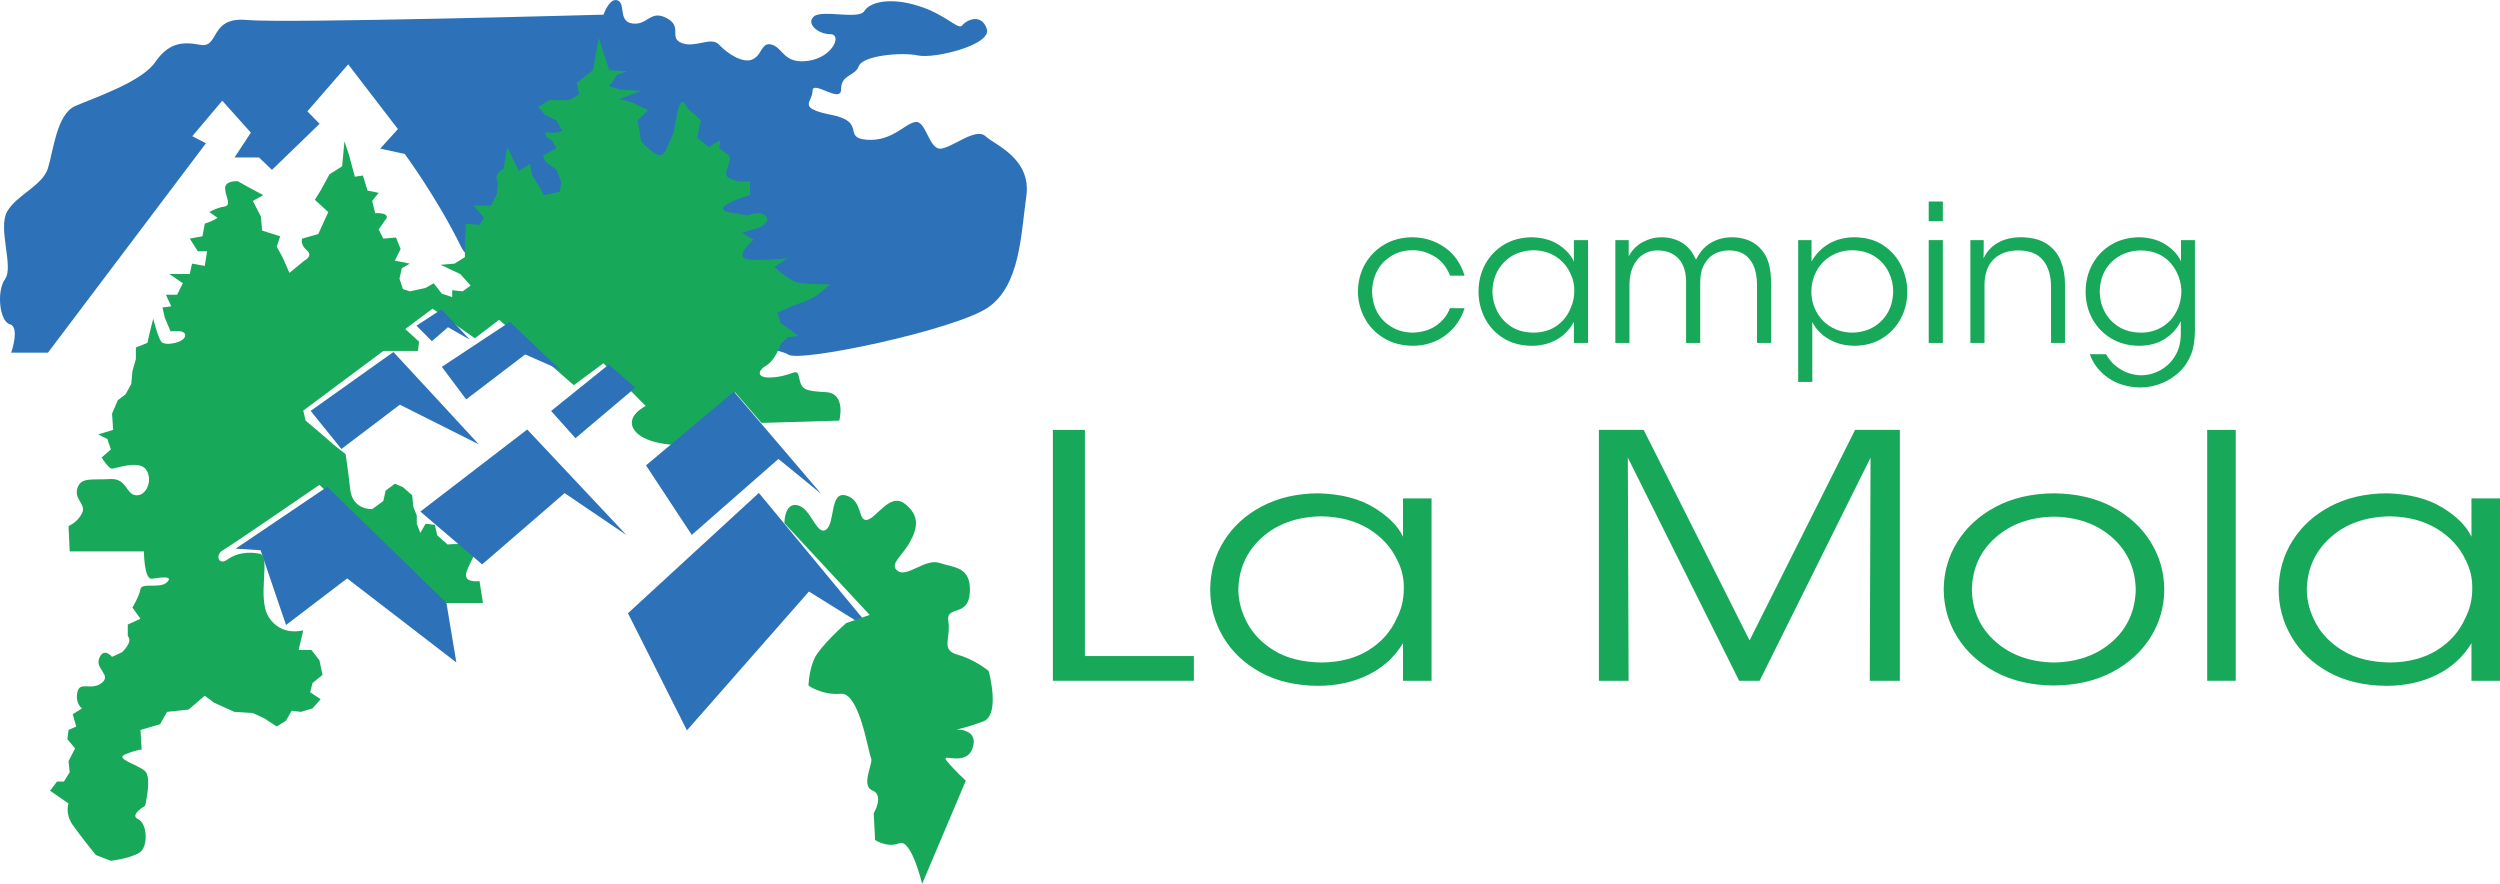 <?xml version="1.0" encoding="utf-8"?>
<!-- Generator: Adobe Illustrator 16.0.0, SVG Export Plug-In . SVG Version: 6.00 Build 0)  -->
<!DOCTYPE svg PUBLIC "-//W3C//DTD SVG 1.1//EN" "http://www.w3.org/Graphics/SVG/1.1/DTD/svg11.dtd">
<svg version="1.1" id="Capa_1" xmlns="http://www.w3.org/2000/svg" xmlns:xlink="http://www.w3.org/1999/xlink" x="0px" y="0px"
	 width="517.693px" height="183.03px" viewBox="0 0 517.693 183.03" enable-background="new 0 0 517.693 183.03"
	 xml:space="preserve">
<g>
	<path fill-rule="evenodd" clip-rule="evenodd" fill="#2D72B9" d="M46.026,20.855l-6.203,7.348l2.819,1.469L9.936,73.025H2.323
		c0,0,1.834-5.326-0.282-5.878c-2.116-0.552-2.821-6.798-0.988-9.37c1.834-2.572-1.549-10.469,0.424-13.96
		c1.974-3.492,7.331-5.329,8.458-9.002c1.127-3.673,1.831-11.203,5.639-12.857c3.807-1.655,13.675-4.961,16.495-9.003
		c2.819-4.041,5.499-4.408,9.446-3.673s1.831-5.878,9.586-5.143c7.754,0.735,73.872-1.102,73.872-1.102s1.27-3.674,2.961-2.939
		c1.692,0.735,0,4.408,3.102,4.776c3.101,0.367,3.665-2.939,7.048-1.102c3.384,1.836,0.282,4.041,3.102,5.143
		s6.062-1.47,7.754,0.367c1.692,1.837,5.075,4.042,7.049,2.939c1.974-1.102,1.691-3.674,3.947-2.939s2.398,4.042,7.473,3.307
		c5.075-0.735,7.048-5.511,4.511-5.511s-5.074-2.204-3.383-3.674c1.691-1.469,9.304,0.735,10.432-1.102s5.217-2.939,11.138-1.102
		s8.319,5.143,9.165,4.041s3.947-2.571,5.075,0.735c1.127,3.306-10.856,6.245-14.239,5.51c-3.384-0.735-11.42,0-12.266,2.204
		s-3.665,1.652-3.665,4.777c0,3.124-5.921-2.022-5.921,0.367s-3.383,3.491,3.947,4.96c7.33,1.47,2.113,4.776,7.33,5.143
		c5.217,0.368,7.755-3.306,10.01-3.673c2.256-0.368,2.819,5.878,5.357,5.51c2.537-0.367,7.19-4.408,9.164-2.571
		c1.974,1.836,9.586,4.59,8.458,12.491c-1.128,7.899-1.267,18.368-7.895,22.962c-6.626,4.593-39.332,11.573-41.447,9.736
		c-2.116-1.837-62.735-12.123-67.67-22.228S83.809,31.876,83.809,31.876l-5.075-1.102l3.666-4.041l-10.292-13.41l-8.458,9.736
		l2.537,2.571l-9.868,9.551l-2.68-2.57h-5.075l3.383-5.144L46.026,20.855z"/>
	<path fill-rule="evenodd" clip-rule="evenodd" fill="#18A85A" d="M49.254,37.532c0,0-2.87-0.239-2.63,1.674
		c0.239,1.913,1.351,3.348-0.239,3.587c-1.59,0.239-3.025,1.112-3.025,1.112l1.674,1.195c-0.957,0.718-2.631,1.196-2.631,1.196
		l-0.478,2.631l-2.631,0.479l1.674,2.63h1.913l-0.479,3.026l-2.63-0.479l-0.478,2.152h-4.221l2.787,1.914l-1.196,2.391h-2.308
		l1.112,2.392l-1.83,0.239l0.479,2.068l1.195,2.87c0,0,3.265-0.479,3.025,0.957c-0.239,1.434-4.22,2.152-4.938,1.195
		c-0.718-0.956-1.674-4.782-1.674-4.782l-0.718,2.87l-0.478,2.151l-2.392,0.957v2.391l-0.717,2.548l-0.239,2.63l-1.196,2.152
		l-1.59,1.196l-1.196,2.785l0.239,3.348l-3.109,0.957l1.913,0.957l0.718,2.15l-1.914,1.675c0,0,1.435,2.308,2.152,2.308
		s5.656-1.912,7.09,0.238c1.435,2.153,0,5.501-2.152,5.263c-2.152-0.239-1.83-3.588-5.416-3.349
		c-3.587,0.239-5.979-0.479-6.696,1.914c-0.717,2.391,1.914,3.264,0.957,5.177c-0.957,1.913-2.786,2.63-2.786,2.63l0.239,5.262
		h15.376c0,0,0,5.895,1.674,5.655c1.674-0.239,4.543-0.718,3.108,0.718c-1.435,1.434-5.261,0-5.5,1.434
		c-0.239,1.436-1.674,3.826-1.674,3.826l1.674,2.309l-2.63,1.195v2.391c1.196,1.196-1.196,3.348-1.196,3.348l-2.068,0.957
		c0,0-1.674-2.068-2.631,0.239c-0.956,2.308,2.631,3.503,0.479,5.177c-2.152,1.675-4.543-0.479-5.022,1.914
		c-0.478,2.391,0.957,3.348,0.957,3.348l-1.914,1.195l0.718,2.547l-1.59,0.717l-0.239,1.914l1.59,1.912l-1.351,2.631l0.239,2.308
		l-1.196,1.913h-1.435l-1.435,1.913l3.826,2.631c0,0-0.801,2.068,0.873,4.46c1.674,2.391,4.783,6.218,4.783,6.218l3.109,1.194
		c0,0,3.981-0.479,5.895-1.673c1.913-1.196,1.674-6.062-0.239-6.935c-1.913-0.874,1.435-2.786,1.435-2.786s1.435-5.823,0-7.175
		c-1.435-1.351-6.457-2.547-4.065-3.503c2.391-0.956,3.348-0.956,3.348-0.956l-0.239-4.066l4.065-1.195l1.435-2.547l4.46-0.479
		l3.348-2.869l1.913,1.435l4.221,1.913l3.827,0.24l2.391,1.111l2.546,1.674l1.914-1.195l1.196-2.068l1.913,0.238l2.391-0.717
		l1.674-1.914l-2.152-1.434l0.479-1.914l2.068-1.674l-0.634-3.025l-1.674-2.152h-2.63l0.956-4.064c0,0-4.459,1.352-7.09-2.631
		c-2.63-3.98,0.479-12.745-1.913-13.224c-2.391-0.478-4.866-0.155-6.696,1.196c-1.83,1.351-2.63-0.957-0.956-1.914
		c1.673-0.956,20.003-13.547,20.003-13.547l25.576,24.463h8.286l-0.718-4.543c0,0-3.025,0.479-2.786-1.435
		c0.239-1.913,3.587-5.895,0.957-6.134c-2.631-0.239-4.783,0-4.783,0l-2.152-1.914l-0.478-2.151l-1.913-0.239l-1.112,1.913
		l-0.717-1.913v-1.673l-0.717-1.83l-0.239-2.391l-1.913-1.675l-1.674-0.717l-1.913,1.435l-0.478,2.151l-2.308,1.675
		c0,0-4.066,0.239-4.544-4.065c-0.479-4.305-0.957-7.33-0.957-7.33l-2.152-1.674l-3.025-2.63l-3.109-2.63l-0.479-2.069
		l16.573-12.351h7.174l0.239-1.914l-2.869-2.63l5.655-4.221l8.765,6.133l5.022-3.826l15.46,13.547l6.133-4.544l8.764,8.849
		c0,0-4.304,2.068-2.391,4.938c1.913,2.869,8.13,3.108,8.13,3.108l12.746-10.916l5.5,6.374l16.094-0.479
		c0,0,1.519-5.656-2.786-5.896c-4.305-0.239-5.022-0.478-5.5-2.87c-0.479-2.391-0.873-0.717-4.938-0.238
		c-4.065,0.478-3.827-1.279-1.913-2.392c1.913-1.112,3.025-4.46,3.025-4.46l1.435-1.434l2.152-0.239
		c-1.435-1.196-3.587-2.631-3.587-2.631l-0.718-2.152l2.87-1.351l3.348-1.196l2.152-1.196l2.547-2.151c0,0-5.656,0-7.09-0.479
		c-1.435-0.479-4.46-3.108-4.46-3.108l2.786-1.83c0,0-8.525,0.957-9.243-0.239c-0.717-1.196,2.152-3.586,2.152-3.586l-2.392-1.435
		l3.826-1.196c0,0,2.392-1.279,0.957-2.391c-1.435-1.112-3.587,0-3.587,0l-4.065-0.717c0,0-2.152-0.395-0.239-1.591
		c1.913-1.196,4.783-1.913,4.783-1.913v-2.87c0,0-2.152,0.239-3.349-0.239c-1.195-0.478-2.151-0.562-1.195-2.869
		c0.956-2.307-0.239-2.546-0.239-2.546l-1.591-1.196l0.239-1.674l-2.392,1.435l-2.391-1.914l0.717-3.586l-1.435-1.435
		c0,0-0.957-0.395-1.913-2.068c-0.957-1.674-1.674,2.786-1.674,2.786l-0.634,3.348l-1.195,2.631c0,0-0.478,1.914-1.674,1.914
		s-3.827-2.87-3.827-2.87l-0.718-4.304l2.153-2.153l-3.348-1.59l-2.547-0.717l4.46-1.674l-4.221-0.239l-2.391-0.716l1.673-2.392
		l2.069-0.717l-3.742-0.239l-2.152-6.612l-1.196,6.612l-3.348,2.631l0.478,2.391l-2.068,1.196h-4.066l-2.391,1.435l1.434,1.59
		l2.392,1.196l1.196,2.151c-1.674,0.718-3.349,0.239-3.349,0.239c-0.478,1.196,1.196,1.674,1.196,1.674l0.957,1.674l-2.63,1.435
		c-0.478,0.716,0.956,1.829,0.956,1.829l1.674,1.196l0.957,2.391l-0.239,2.153l-3.348,0.717l-0.717-1.435l-1.674-2.63l-0.479-2.392
		l-2.307,1.435l-2.392-4.938l-0.717,4.46c-2.391,1.196-1.196,2.869-1.196,2.869l-0.239,2.392l-1.196,2.391h-3.587l2.152,2.546
		l-0.957,1.435l-2.786-0.239l-0.239,3.588v3.347l-2.152,1.352l-2.87,0.239l4.065,1.913l2.152,2.392l-1.674,1.195l-2.152-0.239v1.435
		l-2.152-0.718l-1.674-2.151l-1.674,0.956l-3.265,0.718l-1.435-0.479l-0.717-2.152l0.478-2.152l1.674-0.956l-3.109-0.634
		l1.196-2.392l-0.957-2.391l-2.63,0.239l-0.957-1.914l1.674-2.392c0.239-1.195-2.392-0.956-2.392-0.956l-0.633-2.547l1.351-1.674
		l-2.308-0.478l-0.957-3.108l-1.674,0.239l-1.196-4.46l-0.956-2.87l-0.479,5.177l-2.63,1.674l-1.83,3.348l-1.195,1.913l2.786,2.547
		l-2.068,4.543l-3.348,0.957c0,0-0.478,1.196,0.957,2.391c1.435,1.196-0.479,2.152-0.479,2.152l-3.108,2.546l-1.435-3.264
		l-1.196-2.151l0.718-2.153l-3.743-1.196l-0.239-2.869l-1.673-3.265l2.152-1.195l-3.108-1.674L49.254,37.532z"/>
	<polygon fill-rule="evenodd" clip-rule="evenodd" fill="#2D72B9" points="48.792,113.615 67.767,100.801 92.445,124.845 
		94.504,137.184 71.885,119.777 59.23,129.423 53.96,113.945 	"/>
	<polygon fill-rule="evenodd" clip-rule="evenodd" fill="#2D72B9" points="87.05,105.931 99.835,116.877 116.922,102.116 
		129.708,110.786 109.177,88.937 	"/>
	<polygon fill-rule="evenodd" clip-rule="evenodd" fill="#2D72B9" points="70.698,92.972 64.326,85.086 81.47,72.889 99.145,92.009 
		82.797,83.803 	"/>
	<polygon fill-rule="evenodd" clip-rule="evenodd" fill="#2D72B9" points="91.491,75.965 105.563,66.657 116.07,76.607 
		108.75,73.397 96.536,82.705 	"/>
	<polygon fill-rule="evenodd" clip-rule="evenodd" fill="#2D72B9" points="114.122,85.1 126.083,75.47 131.544,80.285 
		119.167,90.739 	"/>
	<polygon fill-rule="evenodd" clip-rule="evenodd" fill="#2D72B9" points="133.771,96.366 151.977,81.097 170.062,102.276 
		161.192,95.036 143.251,110.764 	"/>
	<polygon fill-rule="evenodd" clip-rule="evenodd" fill="#2D72B9" points="130.035,126.986 157.141,102.073 180.936,130.837 
		167.509,122.493 142.249,151.243 	"/>
	<polygon fill-rule="evenodd" clip-rule="evenodd" fill="#2D72B9" points="89.431,70.65 92.768,67.761 97.281,70.33 91.44,64.049 
		86.245,67.44 	"/>
	<path fill-rule="evenodd" clip-rule="evenodd" fill="#18A85A" d="M162.424,108.33c0,0,0-4.374,2.784-3.701
		c2.783,0.672,3.896,6.393,5.844,5.047c1.949-1.346,0.695-8.076,4.175-7.065c3.48,1.009,2.367,5.383,4.315,5.046
		c1.948-0.336,4.732-5.72,7.793-3.364c3.062,2.354,2.783,4.88,1.113,7.908s-4.453,4.71-2.504,6.057
		c1.948,1.346,5.704-2.692,8.628-1.683c2.923,1.01,6.542,0.673,6.263,6.057c-0.279,5.383-5.01,2.521-4.453,6.057
		c0.557,3.533-1.671,5.889,1.948,6.898c3.618,1.01,6.401,3.365,6.401,3.365s2.505,9.084-1.113,10.43
		c-3.618,1.346-5.566,1.682-5.566,1.682s4.731-0.166,3.34,3.872c-1.392,4.038-6.958,0.673-5.289,2.691s3.896,4.037,3.896,4.037
		l-9.046,21.367c0,0-2.227-9.421-4.732-8.411c-2.505,1.009-5.01-0.673-5.01-0.673l-0.279-5.554c0,0,2.228-3.701-0.278-4.71
		s0.278-5.721-0.279-6.729c-0.557-1.01-2.367-13.629-6.263-13.292s-6.68-1.683-6.68-1.683s0-2.691,1.113-5.383
		s6.68-7.572,6.68-7.572l4.872-1.682L162.424,108.33z"/>
</g>
<g>
	<path fill-rule="evenodd" clip-rule="evenodd" fill="#18A85A" d="M300.239,63.815c-0.464,1.333-1.355,2.496-2.672,3.484
		s-2.999,1.516-5.048,1.584c-2.358-0.041-4.331-0.83-5.918-2.371c-1.586-1.541-2.412-3.587-2.475-6.141
		c0.013-1.243,0.236-2.4,0.674-3.47c0.437-1.07,1.018-1.96,1.741-2.668c0.874-0.828,1.788-1.439,2.741-1.832
		c0.953-0.394,2.046-0.588,3.276-0.584c1.554-0.006,3.048,0.422,4.483,1.281c1.435,0.861,2.515,2.189,3.236,3.986h3.009
		c-0.794-2.566-2.186-4.531-4.178-5.893c-1.99-1.362-4.214-2.049-6.67-2.061c-2.17,0.022-4.098,0.527-5.781,1.515
		c-1.684,0.987-3.009,2.325-3.977,4.012c-0.967,1.687-1.46,3.591-1.48,5.713c0.008,1.933,0.463,3.749,1.364,5.446
		c0.902,1.699,2.203,3.08,3.905,4.146c1.702,1.064,3.757,1.613,6.167,1.646c2.591-0.043,4.831-0.777,6.721-2.205
		c1.889-1.426,3.198-3.291,3.929-5.589H300.239z"/>
	<path fill-rule="evenodd" clip-rule="evenodd" fill="#18A85A" d="M309.049,60.371c0.046-2.437,0.845-4.455,2.396-6.059
		s3.576-2.436,6.078-2.495c1.897,0.03,3.519,0.515,4.866,1.455c1.348,0.941,2.325,2.158,2.935,3.652
		c0.239,0.52,0.416,1.066,0.53,1.644c0.115,0.578,0.162,1.165,0.144,1.763c0,0.578-0.06,1.154-0.179,1.727
		c-0.118,0.574-0.297,1.121-0.534,1.639c-0.587,1.533-1.541,2.773-2.861,3.722c-1.319,0.949-2.927,1.436-4.821,1.465
		c-1.95-0.033-3.555-0.48-4.813-1.344c-1.26-0.861-2.194-1.938-2.807-3.226c-0.612-1.289-0.924-2.59-0.933-3.902V60.371z
		 M328.843,49.724h-2.925v4.474c-0.529-1.27-1.54-2.417-3.034-3.441c-1.494-1.024-3.387-1.566-5.678-1.626
		c-2.181,0.023-4.098,0.531-5.75,1.523c-1.651,0.993-2.942,2.333-3.873,4.021c-0.931,1.689-1.403,3.588-1.419,5.696
		c0.008,1.983,0.448,3.823,1.322,5.518c0.874,1.695,2.133,3.064,3.776,4.109c1.645,1.043,3.625,1.58,5.943,1.611
		c1.922-0.008,3.642-0.438,5.157-1.289c1.517-0.854,2.701-2.084,3.555-3.693v4.389h2.925V49.724z"/>
	<path fill-rule="evenodd" clip-rule="evenodd" fill="#18A85A" d="M334.5,71.016h2.926V59.14c0.002-1.122,0.125-2.103,0.37-2.938
		s0.598-1.559,1.056-2.168c0.445-0.65,1.059-1.181,1.841-1.593s1.673-0.607,2.674-0.584c1.086,0.025,2.013,0.232,2.782,0.624
		c0.77,0.391,1.398,0.935,1.891,1.633c0.415,0.633,0.714,1.344,0.896,2.133c0.183,0.787,0.253,1.765,0.214,2.934v11.835h2.924V59.18
		c-0.015-1.176,0.064-2.141,0.233-2.895c0.17-0.754,0.514-1.492,1.034-2.212c0.512-0.733,1.182-1.286,2.011-1.658
		c0.828-0.372,1.716-0.559,2.663-0.56c1.005,0.005,1.855,0.164,2.55,0.475c0.694,0.312,1.257,0.747,1.688,1.306
		c0.604,0.702,1.021,1.537,1.253,2.505s0.343,2.021,0.331,3.156v11.717h2.925V59.18c0.016-1.859-0.153-3.416-0.509-4.672
		c-0.354-1.254-0.988-2.336-1.901-3.245c-0.744-0.746-1.611-1.289-2.604-1.629c-0.992-0.341-2.038-0.509-3.139-0.504
		c-1.197,0.007-2.298,0.219-3.302,0.637c-1.004,0.417-1.857,0.995-2.56,1.734c-0.391,0.419-0.708,0.826-0.95,1.216
		c-0.242,0.39-0.44,0.738-0.593,1.039c-0.075-0.161-0.252-0.491-0.528-0.99c-0.278-0.497-0.562-0.907-0.855-1.226
		c-0.762-0.844-1.642-1.458-2.642-1.843c-1-0.385-2.06-0.574-3.179-0.568c-1.253-0.003-2.509,0.319-3.768,0.969
		c-1.258,0.648-2.246,1.644-2.964,2.984v-3.36H334.5V71.016z"/>
	<path fill-rule="evenodd" clip-rule="evenodd" fill="#18A85A" d="M392.038,60.371c-0.053,2.485-0.867,4.512-2.44,6.083
		c-1.572,1.568-3.584,2.379-6.033,2.43c-1.196-0.008-2.309-0.221-3.336-0.645c-1.028-0.422-1.922-1.012-2.683-1.771
		c-0.778-0.779-1.38-1.683-1.807-2.716c-0.427-1.031-0.643-2.146-0.648-3.34c0.008-1.215,0.221-2.341,0.639-3.377
		c0.418-1.035,0.997-1.943,1.736-2.722c0.779-0.779,1.677-1.389,2.698-1.827c1.021-0.438,2.128-0.661,3.321-0.668
		c1.913,0.031,3.503,0.471,4.77,1.318s2.214,1.918,2.842,3.211c0.629,1.292,0.942,2.62,0.941,3.984V60.371z M372.363,79.089h2.926
		v-8.074v-4.35c0.332,0.758,0.886,1.514,1.661,2.266c0.775,0.754,1.758,1.383,2.946,1.889c1.189,0.506,2.57,0.77,4.144,0.789
		c2.216-0.027,4.14-0.553,5.771-1.574c1.63-1.021,2.893-2.373,3.788-4.053c0.896-1.681,1.351-3.526,1.363-5.533
		c-0.002-1.873-0.415-3.667-1.239-5.381c-0.824-1.715-2.046-3.124-3.666-4.228c-1.621-1.103-3.627-1.673-6.018-1.711
		c-2.048,0.016-3.824,0.468-5.331,1.354s-2.7,2.108-3.578,3.669v-4.43h-2.768V79.089z"/>
	<path fill-rule="evenodd" clip-rule="evenodd" fill="#18A85A" d="M399.393,71.016h2.924V49.724h-2.924V71.016z M399.393,45.8h2.924
		v-4.072h-2.924V45.8z"/>
	<path fill-rule="evenodd" clip-rule="evenodd" fill="#18A85A" d="M408.019,71.016h2.925V58.982c0.014-2.233,0.619-3.971,1.816-5.21
		c1.197-1.24,2.901-1.878,5.113-1.916c2.383-0.003,4.123,0.687,5.224,2.068c1.099,1.383,1.642,3.24,1.627,5.572v11.519h2.886V58.903
		c0.012-1.752-0.271-3.359-0.85-4.82c-0.578-1.463-1.523-2.642-2.837-3.535c-1.312-0.896-3.065-1.367-5.257-1.417
		c-1.917-0.025-3.559,0.351-4.926,1.126c-1.367,0.776-2.365,1.864-2.995,3.264c0.02-0.706,0.031-1.368,0.035-1.986
		c0.005-0.618,0.006-1.221,0.005-1.811h-2.767V71.016z"/>
	<path fill-rule="evenodd" clip-rule="evenodd" fill="#18A85A" d="M434.806,60.331c0.061-2.536,0.89-4.572,2.484-6.107
		c1.596-1.536,3.592-2.325,5.989-2.367c1.523,0.018,2.823,0.3,3.901,0.847c1.077,0.547,1.941,1.254,2.593,2.124
		c0.67,0.866,1.161,1.787,1.476,2.762c0.312,0.975,0.468,1.916,0.465,2.822c-0.025,1.176-0.242,2.277-0.653,3.305
		c-0.411,1.029-0.985,1.931-1.723,2.712c-0.756,0.777-1.639,1.381-2.648,1.807c-1.009,0.426-2.118,0.643-3.331,0.648
		c-1.838-0.025-3.393-0.441-4.663-1.248c-1.271-0.807-2.236-1.854-2.896-3.14c-0.659-1.285-0.99-2.66-0.994-4.124V60.331z
		 M454.52,49.724h-2.885v4.394c-0.617-1.353-1.68-2.511-3.188-3.475c-1.507-0.964-3.322-1.469-5.443-1.512
		c-2.183,0.021-4.105,0.524-5.77,1.507c-1.665,0.984-2.969,2.322-3.912,4.014s-1.423,3.612-1.44,5.759
		c0.015,2.069,0.482,3.947,1.405,5.63c0.923,1.684,2.214,3.027,3.877,4.027c1.661,1.004,3.607,1.518,5.84,1.541
		c2.065-0.023,3.824-0.5,5.276-1.424c1.451-0.924,2.557-2.15,3.316-3.678v2.73c-0.027,1.773-0.437,3.291-1.229,4.553
		c-0.793,1.26-1.812,2.227-3.06,2.899c-1.246,0.674-2.562,1.012-3.948,1.02c-0.688,0.005-1.449-0.115-2.281-0.356
		c-0.833-0.243-1.643-0.64-2.431-1.188c-0.628-0.441-1.144-0.906-1.549-1.392c-0.405-0.486-0.733-0.959-0.985-1.422h-3.361
		c0.695,1.968,1.954,3.597,3.778,4.885s4.074,1.954,6.75,2.002c1.471-0.009,2.916-0.298,4.336-0.87
		c1.421-0.57,2.668-1.375,3.743-2.411c0.943-0.878,1.703-1.995,2.277-3.352c0.573-1.354,0.868-3.036,0.884-5.038V49.724z"/>
</g>
<g>
	<polygon fill-rule="evenodd" clip-rule="evenodd" fill="#18A85A" points="218.027,140.972 247.224,140.972 247.224,135.855 
		224.658,135.855 224.658,89.022 218.027,89.022 	"/>
	<path fill-rule="evenodd" clip-rule="evenodd" fill="#18A85A" d="M256.433,122.087c0.094-4.318,1.707-7.9,4.843-10.744
		c3.136-2.846,7.23-4.319,12.287-4.425c3.834,0.053,7.111,0.913,9.835,2.58c2.724,1.669,4.7,3.828,5.933,6.479
		c0.482,0.92,0.839,1.889,1.07,2.914c0.232,1.025,0.329,2.066,0.29,3.125c0,1.025-0.119,2.049-0.359,3.064
		c-0.24,1.018-0.601,1.986-1.081,2.906c-1.188,2.719-3.114,4.92-5.782,6.604c-2.668,1.682-5.917,2.547-9.745,2.598
		c-3.942-0.059-7.185-0.854-9.729-2.383c-2.547-1.529-4.438-3.438-5.675-5.723c-1.238-2.285-1.866-4.596-1.886-6.924V122.087z
		 M296.443,103.206h-5.911v7.935c-1.069-2.252-3.113-4.287-6.134-6.103c-3.02-1.816-6.845-2.779-11.476-2.885
		c-4.408,0.041-8.282,0.94-11.622,2.703c-3.339,1.762-5.948,4.137-7.829,7.132c-1.881,2.994-2.837,6.361-2.87,10.1
		c0.016,3.52,0.908,6.781,2.674,9.789c1.766,3.008,4.311,5.438,7.633,7.289c3.325,1.854,7.328,2.807,12.014,2.859
		c3.886-0.014,7.36-0.775,10.425-2.287c3.065-1.514,5.46-3.697,7.185-6.551v7.785h5.911V103.206z"/>
	<polygon fill-rule="evenodd" clip-rule="evenodd" fill="#18A85A" points="337.247,140.972 337.087,94.772 360.136,140.972 
		364.377,140.972 387.346,94.772 387.187,140.972 393.418,140.972 393.418,89.022 384.145,89.022 362.297,132.617 340.369,89.022 
		331.096,89.022 331.096,140.972 	"/>
	<path fill-rule="evenodd" clip-rule="evenodd" fill="#18A85A" d="M408.329,122.087c0.111-4.408,1.75-8.004,4.912-10.789
		c3.163-2.784,7.183-4.221,12.056-4.31c4.909,0.089,8.938,1.525,12.086,4.31c3.148,2.785,4.776,6.381,4.883,10.789
		c-0.106,4.408-1.734,8.008-4.883,10.791c-3.147,2.783-7.177,4.221-12.086,4.311c-4.873-0.092-8.893-1.525-12.056-4.303
		c-3.162-2.775-4.801-6.352-4.912-10.727V122.087z M402.498,122.087c0.025,3.586,0.97,6.873,2.834,9.865s4.497,5.395,7.9,7.207
		c3.403,1.814,7.424,2.748,12.064,2.795c4.668-0.047,8.708-0.98,12.121-2.795c3.414-1.812,6.056-4.215,7.921-7.207
		c1.867-2.992,2.812-6.279,2.838-9.865c-0.025-3.584-0.971-6.878-2.838-9.881c-1.865-3.004-4.507-5.417-7.921-7.243
		c-3.413-1.824-7.453-2.762-12.121-2.811c-4.641,0.049-8.661,0.986-12.064,2.809s-6.036,4.231-7.9,7.225
		c-1.864,2.992-2.809,6.271-2.834,9.831V122.087z"/>
	<rect x="457.059" y="89.022" fill-rule="evenodd" clip-rule="evenodd" fill="#18A85A" width="5.911" height="51.95"/>
	<path fill-rule="evenodd" clip-rule="evenodd" fill="#18A85A" d="M477.686,122.087c0.094-4.318,1.707-7.9,4.842-10.744
		c3.136-2.846,7.23-4.319,12.286-4.425c3.833,0.053,7.111,0.913,9.834,2.58c2.724,1.669,4.701,3.828,5.934,6.479
		c0.481,0.92,0.839,1.889,1.07,2.914s0.328,2.066,0.29,3.125c0,1.025-0.12,2.049-0.36,3.064c-0.24,1.018-0.601,1.986-1.08,2.906
		c-1.188,2.719-3.115,4.92-5.782,6.604c-2.668,1.682-5.917,2.547-9.745,2.598c-3.941-0.059-7.184-0.854-9.729-2.383
		s-4.437-3.438-5.674-5.723c-1.238-2.285-1.866-4.596-1.886-6.924V122.087z M517.694,103.206h-5.912v7.935
		c-1.069-2.252-3.113-4.287-6.133-6.103c-3.02-1.816-6.845-2.779-11.476-2.885c-4.408,0.041-8.281,0.94-11.62,2.703
		c-3.339,1.762-5.948,4.137-7.829,7.132c-1.881,2.994-2.836,6.361-2.869,10.1c0.016,3.52,0.907,6.781,2.674,9.789
		c1.766,3.008,4.311,5.438,7.633,7.289c3.323,1.854,7.327,2.807,12.012,2.859c3.886-0.014,7.36-0.775,10.425-2.287
		c3.065-1.514,5.46-3.697,7.184-6.551v7.785h5.912V103.206z"/>
</g>
<g>
</g>
<g>
</g>
<g>
</g>
<g>
</g>
<g>
</g>
<g>
</g>
</svg>
